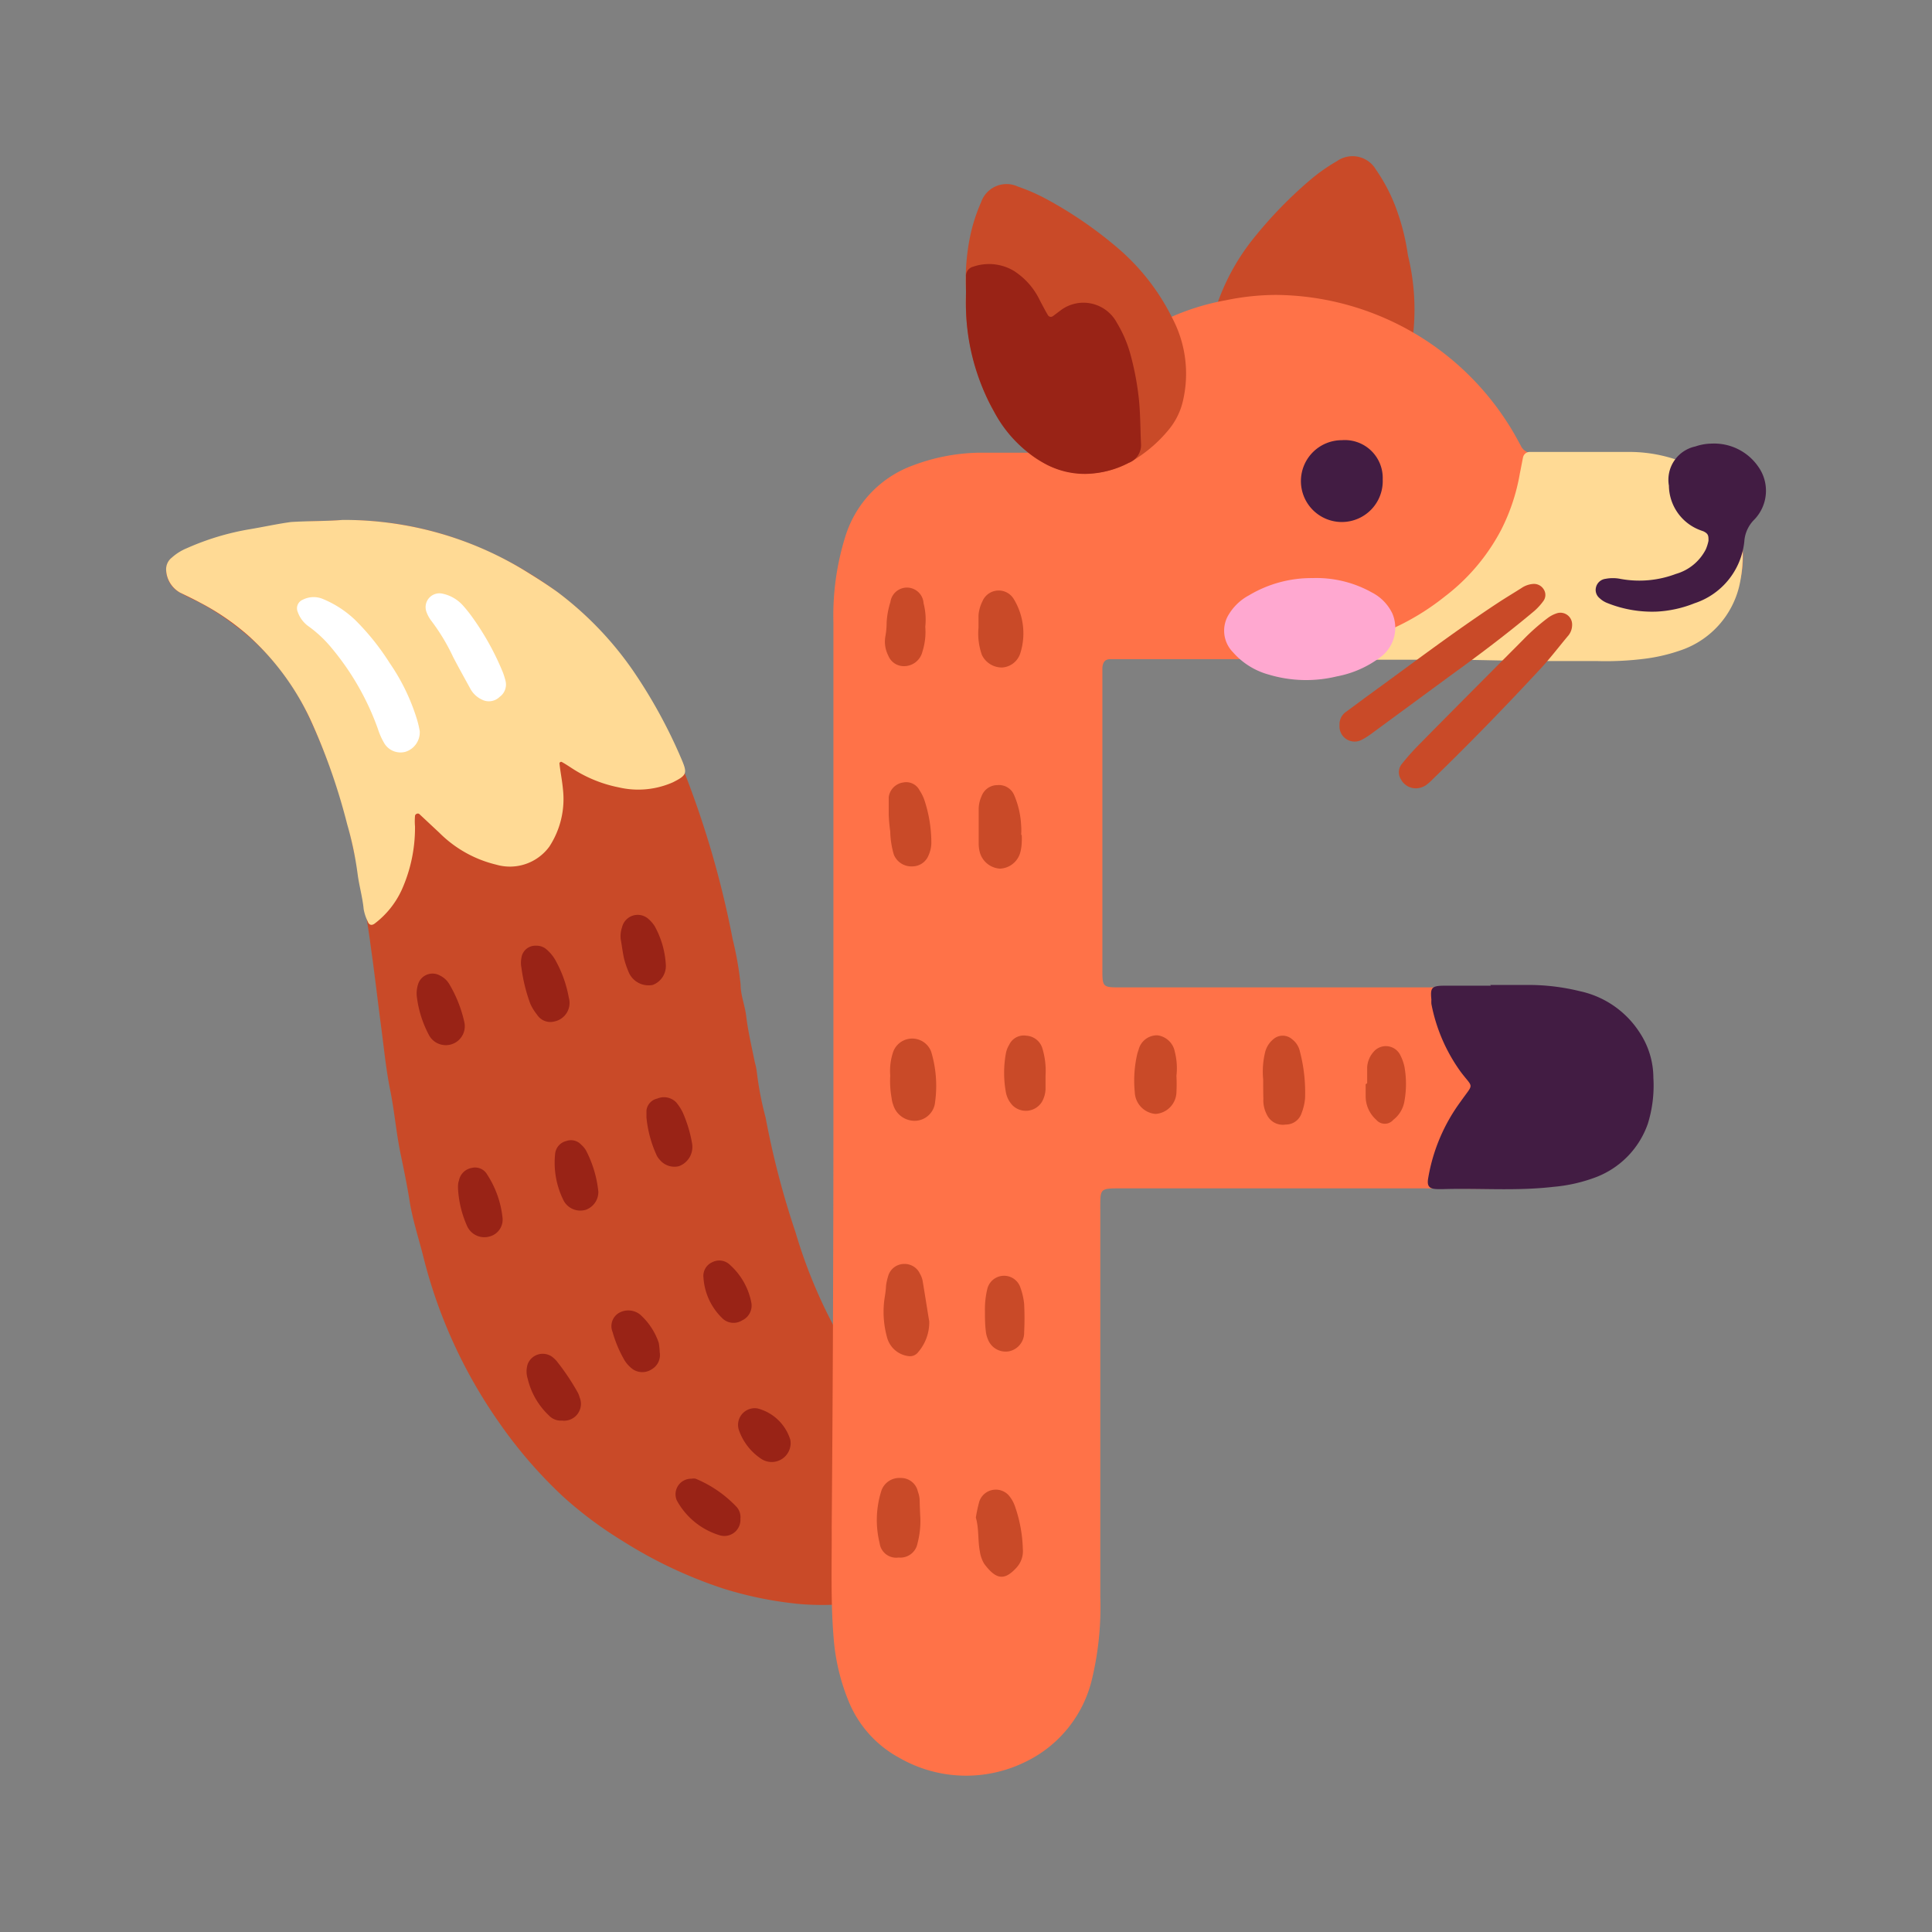 <svg xmlns="http://www.w3.org/2000/svg" viewBox="0 0 102 102"><rect x="0" y="0" width="102" height="102" fill="#808080" stroke="none"/><defs><style>.cls-1{fill:#c94a28;}.cls-2{fill:#992316;}.cls-3{fill:#ffda95;}.cls-4{fill:#fff;}.cls-5{fill:#ff7248;}.cls-6{fill:#421c43;}.cls-7{fill:#ffa8d0;}</style></defs><g id="OBJECTS"><path class="cls-1" d="M18,27.46a17.88,17.88,0,0,1,7.92,1.72,19.84,19.84,0,0,1,3.65,2.19,17.69,17.69,0,0,1,3.6,3.73A26.88,26.88,0,0,1,36,40.44a50.15,50.15,0,0,1,2.68,9.14,17.45,17.45,0,0,1,.42,2.4c0,.57.24,1.13.3,1.7.1.81.29,1.6.45,2.4a3.45,3.45,0,0,1,.11.54A16.73,16.73,0,0,0,40.42,59,44.79,44.79,0,0,0,42,65.06a26.63,26.63,0,0,0,3.35,7.19,16.2,16.2,0,0,0,3.58,3.85,9.23,9.23,0,0,0,3.65,1.61,4.12,4.12,0,0,1,.69.18,1.36,1.36,0,0,1,.61,2,9.18,9.18,0,0,1-4,3.39,17.21,17.21,0,0,1-2.83,1,14.75,14.75,0,0,1-4.77.41,19.77,19.77,0,0,1-4.09-.82,23.86,23.86,0,0,1-5.33-2.52,21,21,0,0,1-3.09-2.3,24.17,24.17,0,0,1-3.36-3.86,26.33,26.33,0,0,1-4.06-8.84c-.25-1-.56-1.92-.72-2.91-.13-.83-.3-1.65-.47-2.47-.24-1.13-.33-2.29-.56-3.42s-.34-2.34-.5-3.51c-.13-1-.25-2-.38-3-.06-.47-.13-.93-.19-1.4-.23-1.61-.5-3.22-.87-4.8a31.49,31.49,0,0,0-2.53-7.37A12.67,12.67,0,0,0,12.38,33a13.08,13.08,0,0,0-2.07-1.3,9.76,9.76,0,0,1-.91-.47,1.35,1.35,0,0,1-.62-1.2.74.74,0,0,1,.33-.6A3.18,3.18,0,0,1,9.92,29,13.21,13.21,0,0,1,13.16,28c.73-.12,1.44-.29,2.17-.39C16.27,27.5,17.22,27.52,18,27.46Z"/><path class="cls-2" d="M28.31,49.93a.78.78,0,0,1,.55.2,2.12,2.12,0,0,1,.45.54,6.36,6.36,0,0,1,.72,2,1,1,0,0,1-.77,1.26.83.83,0,0,1-.9-.35A2.81,2.81,0,0,1,28,53a8.8,8.8,0,0,1-.47-1.9,1.4,1.4,0,0,1,0-.54A.74.74,0,0,1,28.31,49.93Z"/><path class="cls-2" d="M22,52.56a1.63,1.63,0,0,1,.08-.62.8.8,0,0,1,1.16-.43,1.16,1.16,0,0,1,.5.48,6.79,6.79,0,0,1,.78,2,1,1,0,0,1-1.18,1.17,1,1,0,0,1-.68-.49A5.78,5.78,0,0,1,22,52.56Z"/><path class="cls-2" d="M29.67,75a.86.86,0,0,1-.69-.27,3.89,3.89,0,0,1-1.12-1.94,1.27,1.27,0,0,1,0-.77.85.85,0,0,1,1.3-.38,1.58,1.58,0,0,1,.23.22,12.14,12.14,0,0,1,1.13,1.69,1.43,1.43,0,0,1,.08.22A.89.89,0,0,1,29.67,75Z"/><path class="cls-2" d="M35.15,50.9A1.07,1.07,0,0,1,34.46,52a1.14,1.14,0,0,1-1.24-.61,4.86,4.86,0,0,1-.28-.81c-.07-.33-.11-.67-.17-1a1.43,1.43,0,0,1,.07-.62.85.85,0,0,1,1.41-.43,1.79,1.79,0,0,1,.31.36A4.74,4.74,0,0,1,35.15,50.9Z"/><path class="cls-2" d="M39.09,80.19a.85.85,0,0,1-1.11.86,3.84,3.84,0,0,1-2.25-1.84.82.82,0,0,1,.77-1.14.58.58,0,0,1,.23,0,6.31,6.31,0,0,1,2.17,1.5A.82.82,0,0,1,39.09,80.19Z"/><path class="cls-2" d="M34.13,59c0-.12,0-.26,0-.38A.73.73,0,0,1,34.7,58a.9.9,0,0,1,1,.2,2.59,2.59,0,0,1,.34.52,6.91,6.91,0,0,1,.5,1.66,1.08,1.08,0,0,1-.7,1.19,1,1,0,0,1-1-.33,1,1,0,0,1-.21-.33A6.22,6.22,0,0,1,34.13,59Z"/><path class="cls-2" d="M31.59,62.92a1,1,0,0,1-.66.95,1,1,0,0,1-1.16-.46,4.45,4.45,0,0,1-.46-2.51.77.77,0,0,1,.59-.66.73.73,0,0,1,.79.2,1.18,1.18,0,0,1,.25.3A6.06,6.06,0,0,1,31.59,62.92Z"/><path class="cls-2" d="M24.18,62.72c0-.13,0-.26.05-.39a.83.83,0,0,1,.68-.67.73.73,0,0,1,.81.35,5.17,5.17,0,0,1,.81,2.27.92.92,0,0,1-.68,1,1,1,0,0,1-1.18-.53A5.55,5.55,0,0,1,24.18,62.72Z"/><path class="cls-2" d="M37.14,67.46a.79.79,0,0,1,.46-.82.81.81,0,0,1,.95.15,3.58,3.58,0,0,1,1.12,2,.86.86,0,0,1-.49.92.85.85,0,0,1-1-.07A3.27,3.27,0,0,1,37.14,67.46Z"/><path class="cls-2" d="M34.83,71.39a.87.87,0,0,1-.42.9.9.9,0,0,1-1,0,1.72,1.72,0,0,1-.43-.46,6.47,6.47,0,0,1-.64-1.51.81.81,0,0,1,.33-1,1,1,0,0,1,1.11.07,3.49,3.49,0,0,1,1,1.51A3.68,3.68,0,0,1,34.83,71.39Z"/><path class="cls-2" d="M41.74,76.24a1,1,0,0,1-1.52.8A3,3,0,0,1,39,75.47a.88.88,0,0,1,1-1.11A2.45,2.45,0,0,1,41.72,76,.86.86,0,0,1,41.74,76.24Z"/><path class="cls-3" d="M18.08,27.45a18.3,18.3,0,0,1,9.81,2.79c.52.32,1,.63,1.52,1a17.94,17.94,0,0,1,4,4.15,27,27,0,0,1,2.57,4.69c.32.75.28.85-.45,1.22a4.53,4.53,0,0,1-2.86.27,7,7,0,0,1-2.46-1c-.17-.11-.35-.23-.53-.33a.09.09,0,0,0-.14.1c.05.44.14.88.18,1.32A4.59,4.59,0,0,1,29,44.7a2.58,2.58,0,0,1-2.8.95,6.33,6.33,0,0,1-3-1.68l-1.07-1a.14.14,0,0,0-.14,0,.13.13,0,0,0-.08.11,3.37,3.37,0,0,0,0,.55,8,8,0,0,1-.71,3.37,4.68,4.68,0,0,1-1.42,1.76c-.16.12-.3.08-.37-.12A2.4,2.4,0,0,1,19.2,48c-.06-.63-.24-1.24-.32-1.86a17.66,17.66,0,0,0-.55-2.62,32.64,32.64,0,0,0-1.83-5.28,13.76,13.76,0,0,0-3.4-4.69,12.87,12.87,0,0,0-2.53-1.73c-.35-.19-.71-.36-1.06-.53a1.44,1.44,0,0,1-.74-1.23.78.78,0,0,1,.3-.62,2.76,2.76,0,0,1,.8-.5,13.75,13.75,0,0,1,3.32-1c.72-.12,1.44-.28,2.17-.38C16.3,27.5,17.24,27.52,18.08,27.45Z"/><path class="cls-4" d="M22.16,38.6a1.08,1.08,0,0,1-.75,1.09,1,1,0,0,1-1.11-.43,3.65,3.65,0,0,1-.35-.78,14,14,0,0,0-2.41-4.23,6.47,6.47,0,0,0-1.26-1.19,1.56,1.56,0,0,1-.56-.75.49.49,0,0,1,.27-.65,1.26,1.26,0,0,1,1-.06,5.5,5.5,0,0,1,1.78,1.15A12.87,12.87,0,0,1,20.57,35a10.82,10.82,0,0,1,1.45,3A5.35,5.35,0,0,1,22.16,38.6Z"/><path class="cls-4" d="M23.35,31.34a2,2,0,0,1,1.12.66,7,7,0,0,1,.49.62,14.17,14.17,0,0,1,1.59,2.88,3.88,3.88,0,0,1,.14.45.8.8,0,0,1-.31.84.81.81,0,0,1-.95.14,1.34,1.34,0,0,1-.61-.59c-.3-.55-.61-1.1-.9-1.66a10.54,10.54,0,0,0-1.13-1.88,1.75,1.75,0,0,1-.27-.48A.73.73,0,0,1,23.35,31.34Z"/><path class="cls-1" d="M74.33,13.47a11.71,11.71,0,0,0-.69-2.65,9.1,9.1,0,0,0-1-1.87,1.43,1.43,0,0,0-2.06-.44,9.47,9.47,0,0,0-1.42,1,22.63,22.63,0,0,0-3,3.1A11.61,11.61,0,0,0,64,16.91a6.28,6.28,0,0,0,.25,4.31,3.62,3.62,0,0,0,1.07,1.43,7.52,7.52,0,0,0,2,1.19A5,5,0,0,0,70,24.1a4.76,4.76,0,0,0,2.87-1.81A8.43,8.43,0,0,0,74.5,18.4,12,12,0,0,0,74.33,13.47Z"/><path class="cls-5" d="M44,58.76q0-12.94,0-25.89a14,14,0,0,1,.64-4.58,5.82,5.82,0,0,1,3.59-3.73,10.32,10.32,0,0,1,3.47-.66c1,0,1.89,0,2.84,0a.67.67,0,0,0,.75-.52,11,11,0,0,1,2.69-4,12.68,12.68,0,0,1,6.75-3.53,13.2,13.2,0,0,1,2.66-.28,14.68,14.68,0,0,1,12.23,6.8c.24.37.46.77.67,1.16a.68.68,0,0,0,.71.39c.31,0,.63,0,.94,0,1.37,0,2.74,0,4.11,0a7.57,7.57,0,0,1,2.62.5A4.88,4.88,0,0,1,92,28.86a5.53,5.53,0,0,1-.14,1.81,4.91,4.91,0,0,1-3.37,3.65,6.58,6.58,0,0,1-1.46.33,23.48,23.48,0,0,1-2.51.15q-12.55,0-25.11,0c-.26,0-.52,0-.78,0s-.4.12-.43.45c0,.18,0,.37,0,.55V51.13c0,1,0,1,1,1H80.78a8.23,8.23,0,0,1,2.27.17,12.11,12.11,0,0,1,1.21.37A4.58,4.58,0,0,1,87,55.79a5.8,5.8,0,0,1,0,3.12,4.57,4.57,0,0,1-2.81,3.2,8.5,8.5,0,0,1-2.61.55c-2.26.15-4.52.08-6.78.08-5.21,0-10.42,0-15.63,0-1.11,0-1.08,0-1.08,1.08,0,6.82,0,13.63,0,20.45a16.4,16.4,0,0,1-.42,4.3,6.51,6.51,0,0,1-3.58,4.47,7.07,7.07,0,0,1-6.6-.23,5.93,5.93,0,0,1-2.69-3,11,11,0,0,1-.79-3.36c-.16-1.94-.09-3.89-.1-5.83Q44,69.7,44,58.76Z"/><path class="cls-1" d="M49.06,69.77a2.41,2.41,0,0,1-.58,1.61.54.54,0,0,1-.48.22,1.34,1.34,0,0,1-1.17-1,5,5,0,0,1-.11-2.18,5.14,5.14,0,0,0,.06-.55,3.13,3.13,0,0,1,.12-.53.88.88,0,0,1,.84-.61.89.89,0,0,1,.83.52,1.18,1.18,0,0,1,.14.37C48.83,68.33,48.94,69.05,49.06,69.77Z"/><path class="cls-1" d="M47,56.78a3.11,3.11,0,0,1,.16-1.26,1.07,1.07,0,0,1,2,0,6.25,6.25,0,0,1,.21,2.65,1.09,1.09,0,0,1-1,1,1.18,1.18,0,0,1-1.21-.83,1.62,1.62,0,0,1-.09-.38A5.05,5.05,0,0,1,47,56.78Z"/><path class="cls-1" d="M51.52,80.12a7.83,7.83,0,0,1,.18-.84.92.92,0,0,1,1.54-.35,1.77,1.77,0,0,1,.35.61A7.41,7.41,0,0,1,54,81.77a1.29,1.29,0,0,1-.34,1c-.64.7-1.08.62-1.7-.21a1.79,1.79,0,0,1-.23-.66C51.62,81.33,51.69,80.71,51.52,80.12Z"/><path class="cls-1" d="M66.69,57a4.34,4.34,0,0,1,.11-1.48,1.29,1.29,0,0,1,.42-.65.75.75,0,0,1,1,0,1.1,1.1,0,0,1,.41.65A8.53,8.53,0,0,1,68.9,58a2.81,2.81,0,0,1-.18.76.87.87,0,0,1-.84.61.93.93,0,0,1-1-.53A1.62,1.62,0,0,1,66.7,58C66.69,57.7,66.69,57.36,66.69,57Z"/><path class="cls-1" d="M53.94,44.05a3.85,3.85,0,0,1,0,.48,2.44,2.44,0,0,1-.07.46,1.16,1.16,0,0,1-1.08.87A1.18,1.18,0,0,1,51.73,45a1.84,1.84,0,0,1-.06-.47c0-.6,0-1.2,0-1.8a1.65,1.65,0,0,1,.15-.69.89.89,0,0,1,.84-.59.87.87,0,0,1,.88.52,4.61,4.61,0,0,1,.37,1.59,3.25,3.25,0,0,1,0,.54Z"/><path class="cls-1" d="M46.92,43c0-.28,0-.6,0-.91a.9.9,0,0,1,.77-.78.79.79,0,0,1,.86.42,2.23,2.23,0,0,1,.27.56,7.18,7.18,0,0,1,.35,2.16,1.64,1.64,0,0,1-.14.69.92.92,0,0,1-.84.6,1,1,0,0,1-1-.62A4.65,4.65,0,0,1,47,43.89,8.22,8.22,0,0,1,46.92,43Z"/><path class="cls-1" d="M48.59,80.15a4.61,4.61,0,0,1-.15,1.33.92.92,0,0,1-1,.75.88.88,0,0,1-1-.76,5.09,5.09,0,0,1,.1-2.79,1,1,0,0,1,1-.65.91.91,0,0,1,.92.72,1.62,1.62,0,0,1,.09.38C48.56,79.47,48.57,79.81,48.59,80.15Z"/><path class="cls-1" d="M51.66,33.14c0-.18,0-.41,0-.65a2,2,0,0,1,.21-.75.93.93,0,0,1,1.66-.1,3.48,3.48,0,0,1,.33,2.87,1.08,1.08,0,0,1-.94.73,1.17,1.17,0,0,1-1.08-.66A3.38,3.38,0,0,1,51.66,33.14Z"/><path class="cls-1" d="M62.11,56.8a8.42,8.42,0,0,1,0,.87A1.18,1.18,0,0,1,61,58.81a1.2,1.2,0,0,1-1.09-1.16,6.18,6.18,0,0,1,.13-2,1.87,1.87,0,0,1,.07-.22,1,1,0,0,1,1-.77,1.07,1.07,0,0,1,.91.85A3.53,3.53,0,0,1,62.11,56.8Z"/><path class="cls-1" d="M55.2,56.78v.71a1.48,1.48,0,0,1-.19.68,1,1,0,0,1-1.54.2,1.36,1.36,0,0,1-.36-.68,5.7,5.7,0,0,1,0-2.1,1.33,1.33,0,0,1,.17-.43.85.85,0,0,1,.91-.48.94.94,0,0,1,.83.63A4.08,4.08,0,0,1,55.2,56.78Z"/><path class="cls-1" d="M48.85,33.09a3.4,3.4,0,0,1-.15,1.31,1,1,0,0,1-1,.77.88.88,0,0,1-.8-.55,1.62,1.62,0,0,1-.15-1.06,4.14,4.14,0,0,0,.06-.7,4.38,4.38,0,0,1,.2-1.08.88.88,0,0,1,1.75.07A3.45,3.45,0,0,1,48.85,33.09Z"/><path class="cls-1" d="M52,69.24a4.61,4.61,0,0,1,.12-1.17A.91.91,0,0,1,53.88,68a3.49,3.49,0,0,1,.19.85,14.77,14.77,0,0,1,0,1.49,1,1,0,0,1-.79,1,1,1,0,0,1-1.13-.65,1.34,1.34,0,0,1-.1-.38C52,69.92,52,69.58,52,69.24Z"/><path class="cls-1" d="M72.18,57.19c0-.29,0-.58,0-.86a1.36,1.36,0,0,1,.33-.79.85.85,0,0,1,1.4.13,2.48,2.48,0,0,1,.24.66,5.13,5.13,0,0,1,0,1.79,1.56,1.56,0,0,1-.59,1,.59.59,0,0,1-.9,0,1.66,1.66,0,0,1-.56-1.25c0-.21,0-.42,0-.63Z"/><path class="cls-1" d="M51,15.4a11.65,11.65,0,0,1,.18-2.73,9,9,0,0,1,.62-2,1.42,1.42,0,0,1,1.94-.82,10.13,10.13,0,0,1,1.58.7A21.59,21.59,0,0,1,58.9,13a11.66,11.66,0,0,1,3,3.81,6.28,6.28,0,0,1,.57,4.28,3.67,3.67,0,0,1-.78,1.61,7.29,7.29,0,0,1-1.77,1.55A4.9,4.9,0,0,1,57.3,25a4.75,4.75,0,0,1-3.16-1.23,8.53,8.53,0,0,1-2.33-3.5A12,12,0,0,1,51,15.4Z"/><path class="cls-2" d="M51,15.79V14.61a.5.5,0,0,1,.38-.53,2.57,2.57,0,0,1,2.13.21,3.77,3.77,0,0,1,1.39,1.57c.14.26.27.52.42.77a.18.18,0,0,0,.27.06l.44-.33a2,2,0,0,1,2.94.69,6.53,6.53,0,0,1,.69,1.58A15,15,0,0,1,60.12,21c.09.82.08,1.63.12,2.44a1,1,0,0,1-.66,1,5.1,5.1,0,0,1-2.27.58,4.36,4.36,0,0,1-2.05-.49,6.71,6.71,0,0,1-2.79-2.82A11.6,11.6,0,0,1,51,15.79Z"/><path class="cls-3" d="M77.2,34.83H69.07c-.23,0-.47,0-.7,0,0,0,0,0-.05-.05s0-.07,0-.07a2.72,2.72,0,0,1,.44-.18l2.76-.63a13,13,0,0,0,4.75-2.4A10.64,10.64,0,0,0,79.24,28a10.43,10.43,0,0,0,1-3c.06-.29.11-.57.17-.86a.36.36,0,0,1,.34-.28l.47,0h4.89a7.76,7.76,0,0,1,2.7.52A5,5,0,0,1,92,29a7.21,7.21,0,0,1-.19,2,4.75,4.75,0,0,1-2.93,3.28,9.24,9.24,0,0,1-2.06.5,16.36,16.36,0,0,1-2.52.12c-1.18,0-2.37,0-3.55,0Z"/><path class="cls-1" d="M74.78,41.62a.89.89,0,0,1-.82-.48.69.69,0,0,1,.06-.82,12.66,12.66,0,0,1,.89-1c1.82-1.85,3.66-3.69,5.49-5.53a11.19,11.19,0,0,1,1.31-1.16,1.64,1.64,0,0,1,.51-.26A.62.62,0,0,1,83,33a.89.89,0,0,1-.24.6c-.45.54-.88,1.1-1.35,1.62-1.85,2-3.79,4-5.74,5.89a3.07,3.07,0,0,1-.38.34A1,1,0,0,1,74.78,41.62Z"/><path class="cls-1" d="M70.72,38.29a.8.8,0,0,1,.36-.72l1-.74c2.32-1.68,4.6-3.42,7-5,.41-.27.83-.52,1.24-.78a1.25,1.25,0,0,1,.61-.22.6.6,0,0,1,.56.27.54.54,0,0,1,0,.62,3.15,3.15,0,0,1-.49.54c-1.43,1.2-2.93,2.33-4.44,3.42l-4.08,3a3.94,3.94,0,0,1-.61.39A.8.8,0,0,1,70.72,38.29Z"/><path class="cls-6" d="M90.37,23.42a2.83,2.83,0,0,1,2.48,1.25,2.19,2.19,0,0,1-.23,2.76,1.79,1.79,0,0,0-.53,1.17,3.85,3.85,0,0,1-2.63,3.25,6.18,6.18,0,0,1-2,.44,6.36,6.36,0,0,1-2.62-.46,1.24,1.24,0,0,1-.39-.25.56.56,0,0,1-.19-.57.59.59,0,0,1,.5-.45,2.05,2.05,0,0,1,.78,0,5.46,5.46,0,0,0,2.94-.26A2.56,2.56,0,0,0,90.06,29a2.35,2.35,0,0,0,.14-.45c0-.26,0-.37-.27-.5L89.79,28a2.54,2.54,0,0,1-1.68-2.36,1.8,1.8,0,0,1,1.4-2.07A2.75,2.75,0,0,1,90.37,23.42Z"/><path class="cls-6" d="M78.68,52h2a11.4,11.4,0,0,1,2.73.33,5,5,0,0,1,3.16,2.19,4.35,4.35,0,0,1,.72,2.38A6.8,6.8,0,0,1,87,59.32a4.66,4.66,0,0,1-2.77,2.84,8.41,8.41,0,0,1-2.22.5c-2,.23-3.89.06-5.83.12h-.24c-.51,0-.62-.16-.53-.63a9.45,9.45,0,0,1,1.71-4c.7-1,.68-.66,0-1.56A9,9,0,0,1,75.57,53a2.08,2.08,0,0,1,0-.23c-.06-.59,0-.72.61-.73h2.53Z"/><path class="cls-6" d="M70.84,23.24A2,2,0,0,1,73,25.31a2.16,2.16,0,1,1-2.12-2.07Z"/><path class="cls-7" d="M69.29,30.52a6,6,0,0,1,3.14.76,2.42,2.42,0,0,1,1.08,1.11,1.93,1.93,0,0,1-.65,2.32,5.49,5.49,0,0,1-2.28,1A6.87,6.87,0,0,1,67,35.62a3.88,3.88,0,0,1-1.91-1.19,1.62,1.62,0,0,1-.21-2,2.76,2.76,0,0,1,1.06-1A6.42,6.42,0,0,1,69.29,30.52Z"/></g></svg>